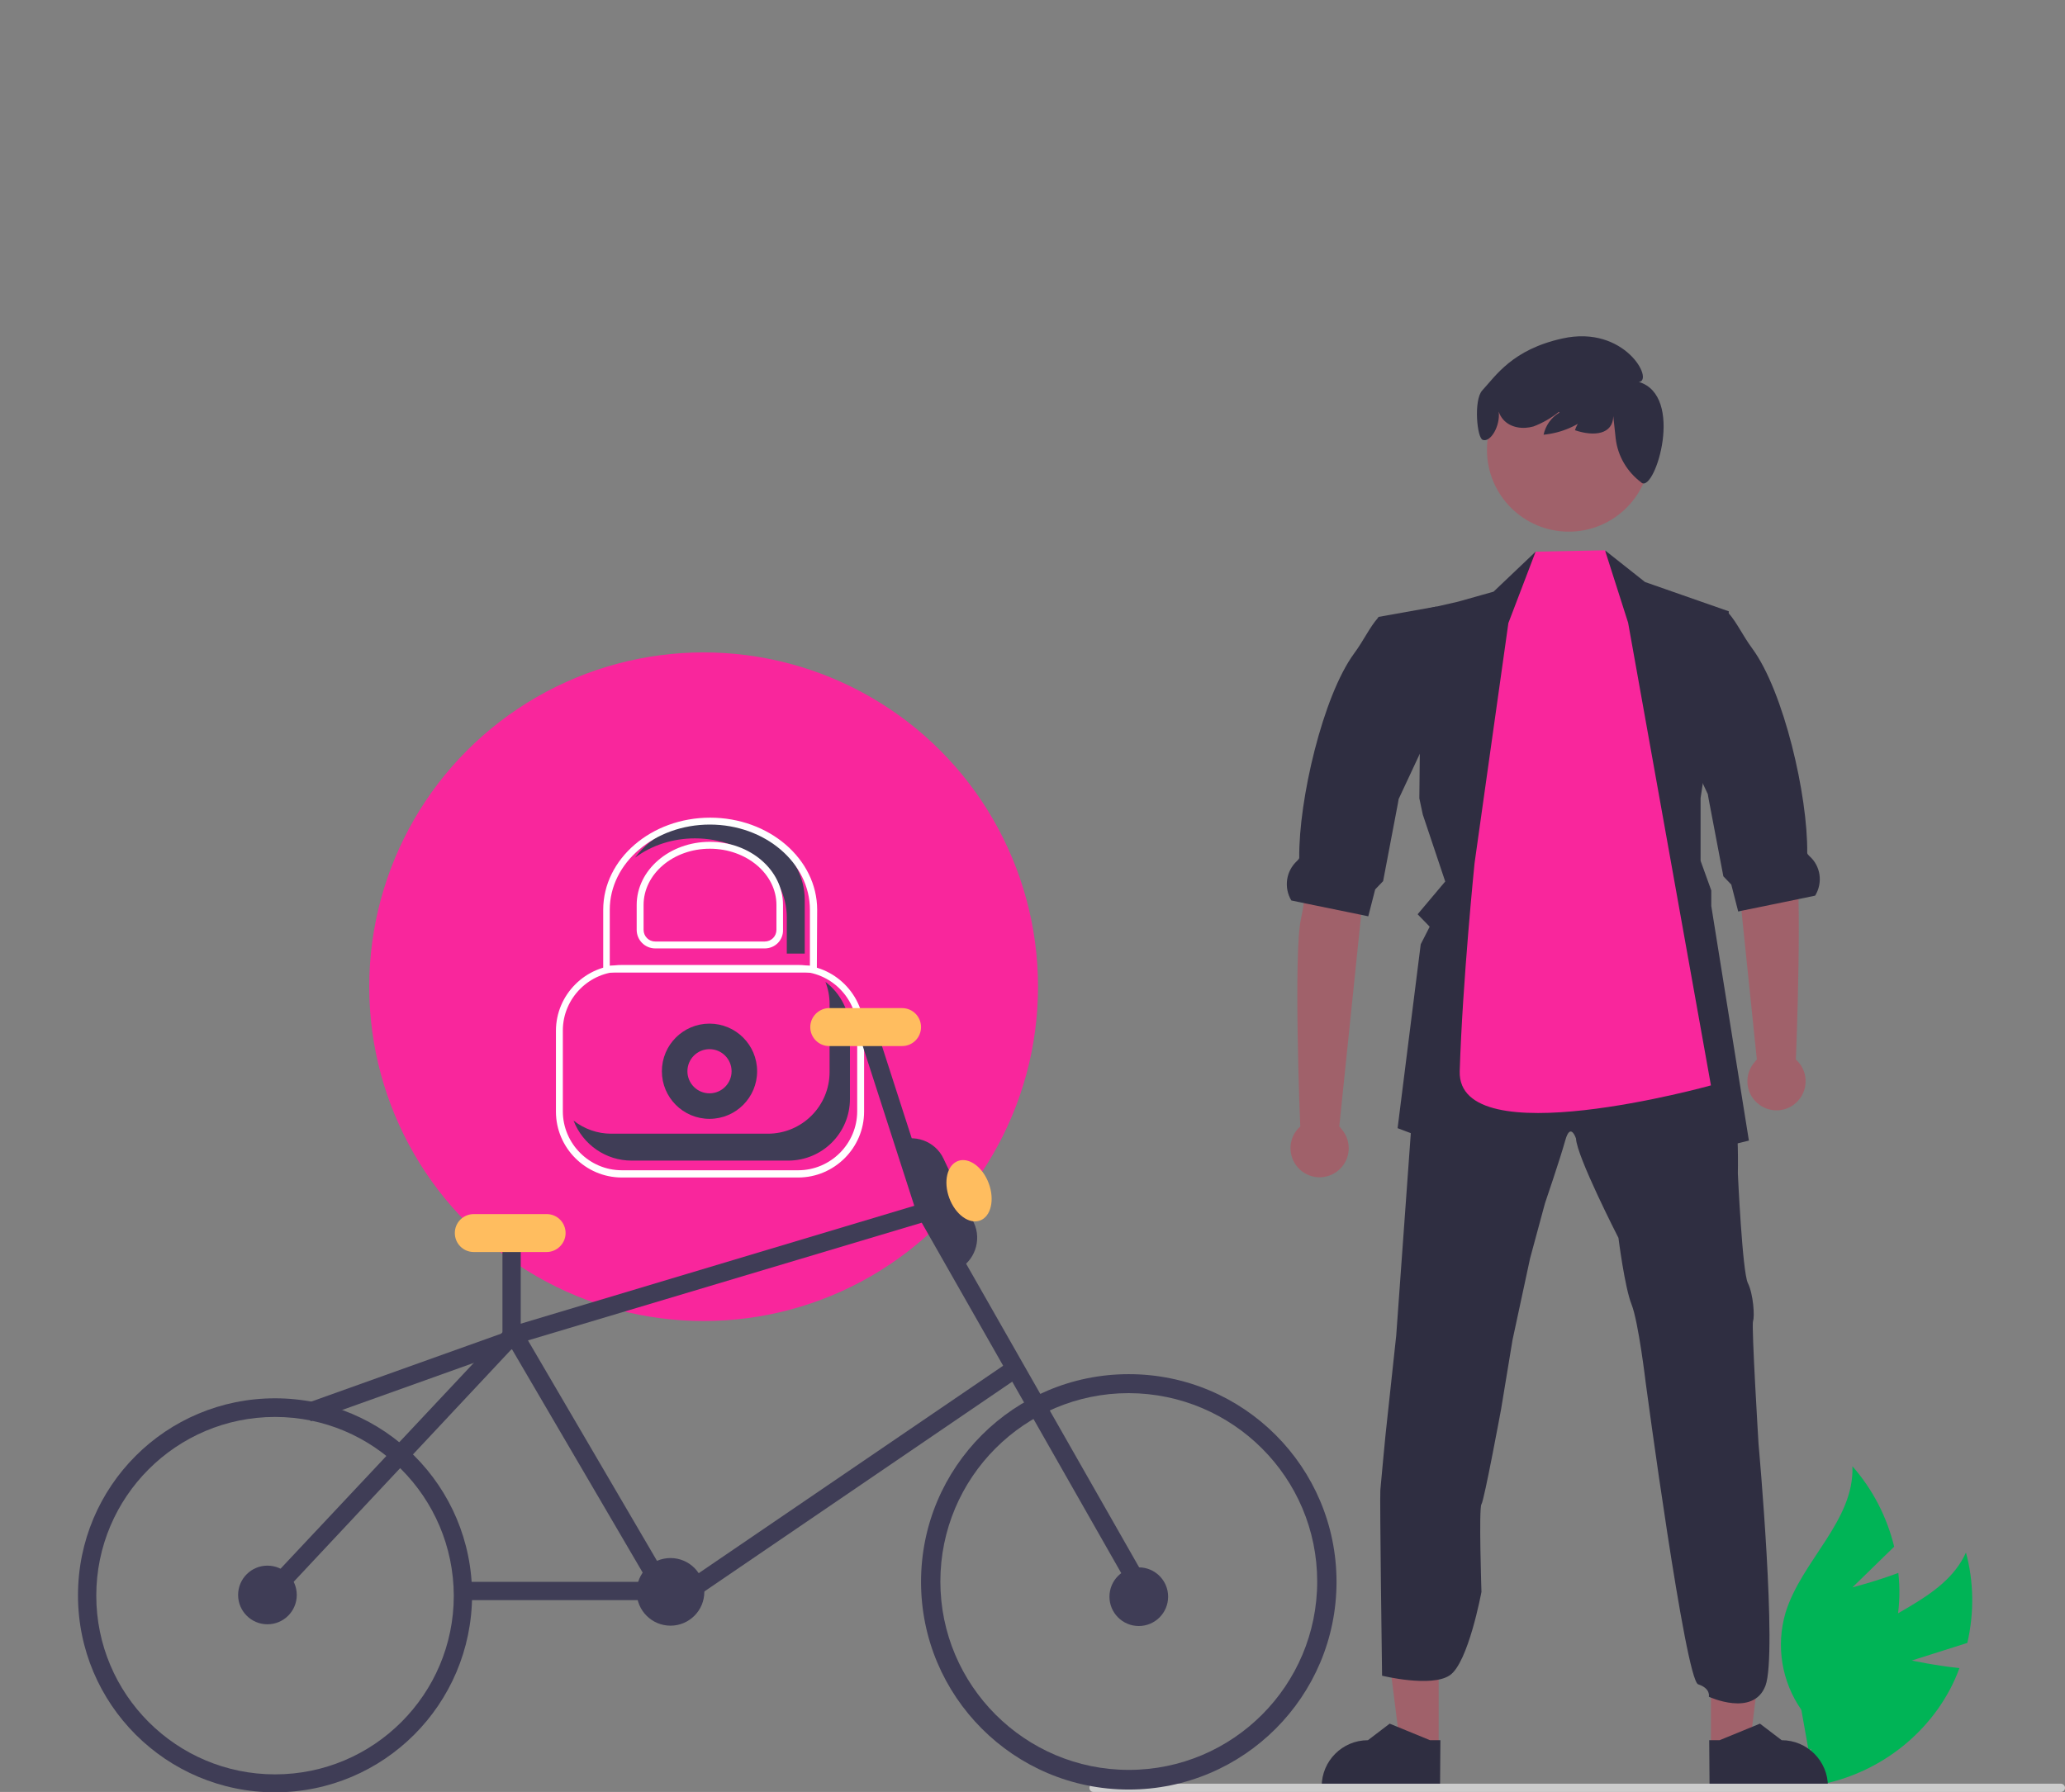 <?xml version="1.0" encoding="utf-8"?>
<!-- Generator: Adobe Illustrator 26.0.1, SVG Export Plug-In . SVG Version: 6.00 Build 0)  -->
<svg version="1.1" id="Layer_1" xmlns="http://www.w3.org/2000/svg" xmlns:xlink="http://www.w3.org/1999/xlink" x="0px" y="0px"
	 viewBox="0 0 598.4 519.4" style="enable-background:new 0 0 598.4 519.4;" xml:space="preserve">
<rect x="0" y="0" width="598.4" height="519.4" fill="#808080" stroke="none"/>
<style type="text/css">
	.st0{fill:#00B456;}
	.st1{fill:#F9269C;}
	.st2{fill:#3F3D56;}
	.st3{fill:#FFFFFF;}
	.st4{fill:#A0616A;}
	.st5{fill:#2F2E41;}
	.st6{fill:#CCCCCC;}
	.st7{fill:#FFBD5F;}
</style>
<path class="st0" d="M554,481.3l16.1-5.1c2-8.7,1.9-17.7-0.4-26.2c-6.5,14.4-25.5,17.9-36.3,29.4c-6.8,7.3-9.9,17.3-8.4,27.2
	l-3.4,11.5c16-1.4,30.7-9.7,40-22.8c2.6-3.7,4.7-7.6,6.2-11.8C561,482.8,554,481.3,554,481.3z"/>
<path class="st0" d="M536.8,460.1l12.1-11.8c-2.1-8.6-6.2-16.6-12.1-23.3c0.6,15.8-14.8,27.4-19.4,42.5c-2.8,9.6-1.1,19.9,4.6,28.1
	l2.1,11.8c13.7-8.4,23.1-22.3,25.7-38.2c0.7-4.4,0.8-8.9,0.3-13.3C543.8,458.3,536.8,460.1,536.8,460.1z"/>
<circle class="st1" cx="203.9" cy="286" r="96.9"/>
<circle class="st2" cx="205.6" cy="310.5" r="13.8"/>
<circle class="st1" cx="205.6" cy="310.5" r="6.4"/>
<path class="st3" d="M231.3,341.3h-51.1c-10.5,0-19.1-8.6-19.1-19.1v-23.4c0-10.5,8.6-19.1,19.1-19.1h51.1
	c10.5,0,19.1,8.6,19.1,19.1v23.4C250.4,332.7,241.8,341.3,231.3,341.3z M180.2,281.6c-9.4,0-17.1,7.7-17.1,17.1v23.4
	c0,9.4,7.7,17.1,17.1,17.1h51.1c9.4,0,17.1-7.7,17.1-17.1v-23.4c0-9.4-7.7-17.1-17.1-17.1H180.2z"/>
<path class="st2" d="M177.1,328.6h45.4c9.9,0,17.9-8,17.9-17.9v0V291c0-2.2-0.4-4.3-1.2-6.4c4.5,3.4,7.1,8.7,7.1,14.3v19.6
	c0,9.9-8,17.9-17.9,17.9h0h-45.4c-7.4,0-14.1-4.6-16.8-11.6C169.4,327.3,173.2,328.6,177.1,328.6z"/>
<polygon class="st4" points="416.9,506.5 405.8,506.5 400.4,463.5 416.9,463.5 "/>
<path class="st5" d="M417.3,518.2l-34.3,0v-0.4c0-7.4,6-13.4,13.4-13.4h0l6.3-4.8l11.7,4.8l3,0L417.3,518.2z"/>
<polygon class="st4" points="495.8,506.5 507,506.5 512.3,463.5 495.8,463.5 "/>
<path class="st5" d="M495.4,518.2l34.3,0v-0.4c0-7.4-6-13.4-13.4-13.4h0l-6.3-4.8l-11.7,4.8l-3,0L495.4,518.2z"/>
<path class="st5" d="M400,431.9c0.2-2.5,1.5-16,1.5-16l3.1-28.8l5.5-76.3l0.4-5l29-5.6l19.8-9.5l23.5,7.5l18.3,6.9
	c0,0,0,2.9,0.2,6.5c0.2,4.7,0.5,10.4,1.3,11.8c1.3,2.6,1,16.7,1,16.7s1.3,28.6,2.9,31.8s2,9.7,1.5,11s1.6,35.7,1.6,35.7
	s5.5,60.8,2,70s-16.4,3.2-16.4,3.2s0.6-2.4-3.1-3.6s-15.2-87.4-15.2-87.4s-2.1-17.7-4.1-22.7s-3.8-19.3-3.8-19.3
	s-12.1-23.6-12.3-28.8c0,0-1.6-4.9-3.1,0.5s-5.9,18.3-5.9,18.3l-4.3,15.9l-5.1,23.7l-3.3,20c0,0-4.9,26.5-5.7,27.6s0,25.4,0,25.4
	s-3.8,20.6-9.2,24.2s-19.6,0.1-19.6,0.1S399.8,434.4,400,431.9z"/>
<polygon class="st5" points="412.3,236.1 418.8,255.5 410.8,265 414.3,268.6 411.7,273.7 405,327 441.9,341 454.3,325.4 464.1,341 
	506.8,330.6 495.9,262.6 495.9,258.1 492.8,249.5 492.8,231.3 501,177.2 476.7,168.7 465.2,159.6 461.4,172.5 445.4,169.6 
	445,159.9 432.8,171.5 422.5,174.4 410.2,177.2 408.6,181.1 411.8,180.4 411.3,231.4 "/>
<path class="st4" d="M388.1,326.5l6.2-60l1.6-24.7l-17.3-3.1c0,0,0.7,17.7-1.6,27.6c-2.2,9.8-0.3,58.9-0.2,60.2
	c-3.5,3.1-3.8,8.4-0.7,11.9s8.4,3.8,11.9,0.7c3.5-3.1,3.8-8.4,0.7-11.9C388.6,327,388.3,326.7,388.1,326.5L388.1,326.5z"/>
<path class="st5" d="M374.2,261l4.8,1l16.6,3.4l0.9,0.2l2-7.8l2.3-2.4l4.3-22.6l0.2-1.2l6.5-13.9l4.5-41.9l-16.8,3
	c-0.1,0.1-0.2,0.2-0.2,0.3c-2.4,2.7-4.1,6.5-6.9,10.3c-9.1,12.4-16.1,42.6-15.9,59.2c0,0.3-0.3,0.6-0.6,0.9
	C372.6,252.5,372,257.3,374.2,261z"/>
<path class="st4" d="M509.1,307.1l-6.2-60l-1.6-24.7l17.3-3.1c0,0-0.7,17.7,1.6,27.6c2.2,9.8,0.3,58.9,0.2,60.2
	c3.5,3.1,3.8,8.4,0.7,11.9s-8.4,3.8-11.9,0.7s-3.8-8.4-0.7-11.9C508.7,307.5,508.9,307.3,509.1,307.1L509.1,307.1z"/>
<path class="st5" d="M526,259.6l-4.8,1l-16.6,3.4l-0.9,0.2l-2-7.8l-2.3-2.4l-4.3-22.6l-0.2-1.2l-6.5-13.9l1.5-41.9l10.8,3
	c0.1,0.1,0.2,0.2,0.2,0.3c2.4,2.7,4.1,6.5,6.9,10.3c9.1,12.4,16.1,42.6,15.9,59.2c0,0.3,0.3,0.6,0.6,0.9
	C527.6,251,528.3,255.8,526,259.6z"/>
<path class="st1" d="M437.1,180.6l7.9-20.7l20.1-0.4l6.7,21l24,134.1c0,0-73.5,20.5-72.8-4.1c0.8-25.9,4.3-60.3,4.3-60.3
	L437.1,180.6z"/>
<circle class="st4" cx="454.6" cy="130.4" r="23.7"/>
<path class="st5" d="M429.5,113.2c3.9-4.2,8.7-11.9,23.3-15.1c18.1-4,26.6,12.3,22.1,12.6c13.3,4,4.8,31.6,0.9,29.3
	c0,0-0.1,0-0.1-0.1c-4.2-3.1-6.9-7.7-7.5-12.8l-0.7-6.5c-0.1,5.3-5.5,6-11.1,4.1c0.7-2.4,2.5-4.2,4.9-4.8c-3.9,3.5-8.8,5.6-14,6.1
	c0.6-2.7,2.2-5,4.6-6.4l-0.2-0.2c-2.2,1.8-4.7,3.2-7.3,4.2c-3.1,0.9-6.7,0.4-8.8-2c-0.6-0.7-1-1.4-1.3-2.3c0.5,4.2-2.4,9-4.6,8.2
	C428,127.1,427,116,429.5,113.2z"/>
<path class="st6" d="M598.4,518.2c0,0.7-0.5,1.2-1.2,1.2c0,0,0,0,0,0H316.9c-0.7,0-1.2-0.5-1.2-1.2s0.5-1.2,1.2-1.2h280.3
	C597.8,517,598.4,517.5,598.4,518.2C598.4,518.2,598.4,518.2,598.4,518.2z"/>
<path class="st2" d="M206.5,237.9c-9.5,0-17.8,4.3-22.5,10.7c5-3.7,11.1-5.6,17.4-5.6c14.7,0,26.6,10.3,26.6,22.9v10.5h5.2v-15.7
	C233.1,248.2,221.2,237.9,206.5,237.9z"/>
<path class="st3" d="M236.7,281.9h-61.9v-18.2c0-14.7,13.9-26.7,31-26.7s31,12,31,26.7L236.7,281.9z M176.8,279.9h57.9v-16.2
	c0-13.6-13-24.7-29-24.7s-29,11.1-29,24.7V279.9z"/>
<path class="st3" d="M221.6,274.9h-31.7c-3,0-5.4-2.4-5.4-5.4v-7.2c0-10.1,9.5-18.3,21.2-18.3s21.2,8.2,21.2,18.3v7.2
	C227,272.5,224.6,274.9,221.6,274.9z M205.7,246c-10.6,0-19.2,7.3-19.2,16.3v7.2c0,1.9,1.5,3.4,3.4,3.4h31.7c1.9,0,3.4-1.5,3.4-3.4
	v-7.2C225,253.3,216.3,246,205.7,246L205.7,246z"/>
<rect x="87.1" y="395.7" transform="matrix(0.942 -0.337 0.337 0.942 -127.159 63.554)" class="st2" width="65.2" height="5.3"/>
<path class="st2" d="M327.1,518.7c-33.3,0-60.2-27-60.2-60.2c0-33.3,27-60.2,60.2-60.2c33.3,0,60.2,27,60.2,60.2c0,0,0,0,0,0
	C387.3,491.7,360.4,518.7,327.1,518.7z M327.1,403.8c-30.2,0-54.6,24.5-54.6,54.6s24.5,54.6,54.6,54.6c30.2,0,54.6-24.5,54.6-54.6
	C381.7,428.3,357.3,403.9,327.1,403.8z"/>
<path class="st2" d="M79.7,519.5c-31.5,0-57.1-25.5-57.1-57.1s25.5-57.1,57.1-57.1s57.1,25.5,57.1,57.1l0,0
	C136.7,494,111.2,519.5,79.7,519.5z M79.7,410.7c-28.6,0-51.8,23.2-51.8,51.8s23.2,51.8,51.8,51.8s51.8-23.2,51.8-51.8
	C131.4,433.9,108.3,410.7,79.7,410.7z"/>
<circle class="st2" cx="194.3" cy="461.4" r="9.8"/>
<polygon class="st2" points="81.9,461.9 78,458.2 146.8,384.9 269.6,348.1 330.5,455 325.9,457.7 267.1,354.4 149.7,389.5 "/>
<rect x="134.1" y="458.5" class="st2" width="51.9" height="5.3"/>
<rect x="145.6" y="359.6" class="st2" width="5.3" height="27.6"/>
<rect x="257.1" y="296.5" transform="matrix(0.952 -0.307 0.307 0.952 -87.174 95.515)" class="st2" width="5.3" height="56.1"/>
<rect x="167.1" y="379.2" transform="matrix(0.863 -0.505 0.505 0.863 -190.016 143.653)" class="st2" width="5.3" height="85.7"/>
<rect x="191.7" y="425.7" transform="matrix(0.826 -0.563 0.563 0.826 -198.243 214.129)" class="st2" width="112.5" height="5.3"/>
<path class="st7" d="M158.4,362.9h-21.1c-3.1,0-5.5-2.5-5.5-5.5c0-3.1,2.5-5.5,5.5-5.5h21.1c3.1,0,5.5,2.5,5.5,5.5
	C163.9,360.4,161.4,362.9,158.4,362.9z"/>
<path class="st7" d="M261.4,303.2h-21.1c-3.1,0-5.5-2.5-5.5-5.5s2.5-5.5,5.5-5.5h21.1c3.1,0,5.5,2.5,5.5,5.5
	S264.5,303.2,261.4,303.2z"/>
<path class="st2" d="M277.1,368.2l-17.6-37.2l0.2-0.1c5.1-2.4,11.3-0.2,13.7,4.9c0,0,0,0,0,0l8.8,18.6c2.4,5.1,0.2,11.3-4.9,13.7
	c0,0,0,0,0,0L277.1,368.2z"/>
<ellipse transform="matrix(0.938 -0.347 0.347 0.938 -102.274 118.742)" class="st7" cx="280.7" cy="345.2" rx="6.1" ry="9.2"/>
<circle class="st2" cx="77.5" cy="462.3" r="8.5"/>
<circle class="st2" cx="330" cy="462.8" r="8.5"/>
</svg>
